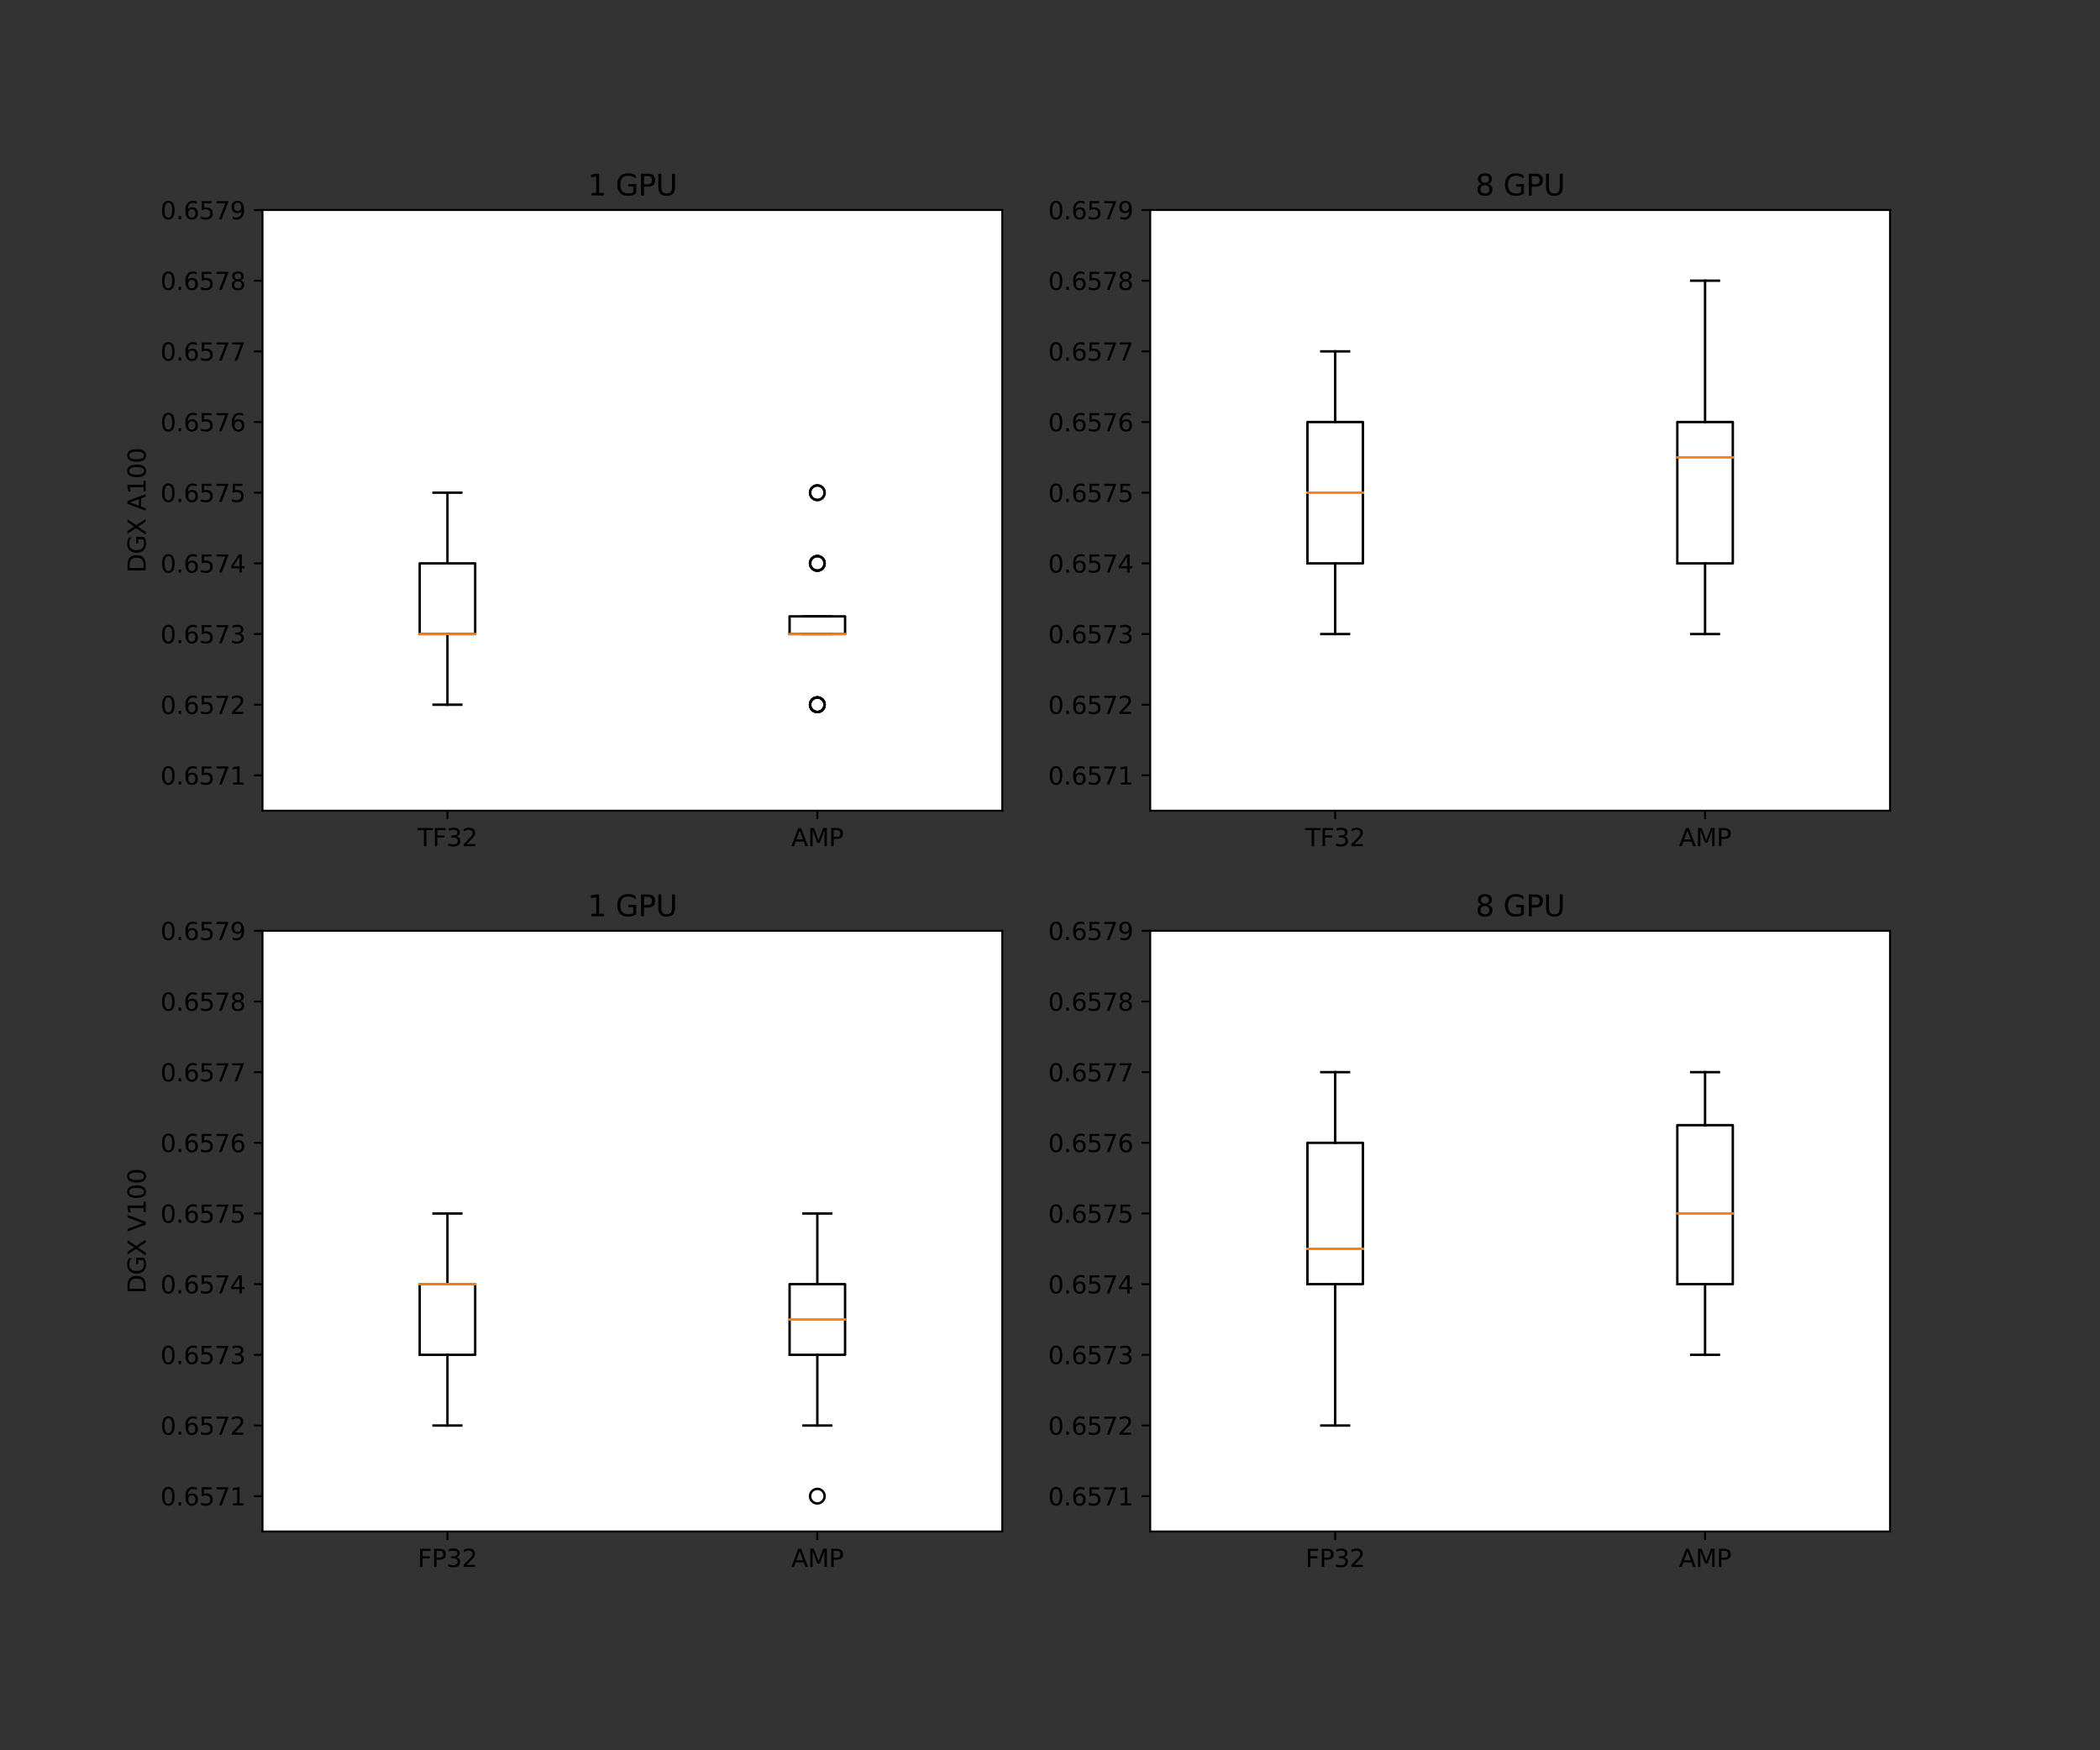 <?xml version="1.0" encoding="utf-8" standalone="no"?>
<!DOCTYPE svg PUBLIC "-//W3C//DTD SVG 1.1//EN"
  "http://www.w3.org/Graphics/SVG/1.1/DTD/svg11.dtd">
<svg xmlns:xlink="http://www.w3.org/1999/xlink" width="864pt" height="720pt" viewBox="0 0 864 720" xmlns="http://www.w3.org/2000/svg" version="1.1">
 <rect x="0" y="0" width="864" height="720" fill="#333333" stroke="none"/>
 <defs>
  <style type="text/css">*{stroke-linejoin: round; stroke-linecap: butt}</style>
 </defs>
 <g id="figure_1">
  <g id="patch_1">
   <path d="M 0 720 
L 864 720 
L 864 0 
L 0 0 
L 0 720 
z
" style="fill: none"/>
  </g>
  <g id="axes_1">
   <g id="patch_2">
    <path d="M 108 333.491 
L 412.364 333.491 
L 412.364 86.4 
L 108 86.4 
z
" style="fill: #ffffff"/>
   </g>
   <g id="matplotlib.axis_1">
    <g id="xtick_1">
     <g id="line2d_1">
      <defs>
       <path id="ma7c8ba59b4" d="M 0 0 
L 0 3.5 
" style="stroke: #000000; stroke-width: 0.8"/>
      </defs>
      <g>
       <use xlink:href="#ma7c8ba59b4" x="184.091" y="333.491" style="stroke: #000000; stroke-width: 0.8"/>
      </g>
     </g>
     <g id="text_1">
      <!-- TF32 -->
      <g transform="translate(171.799 348.089)scale(0.1 -0.1)">
       <defs>
        <path id="DejaVuSans-54" d="M -19 4666 
L 3928 4666 
L 3928 4134 
L 2272 4134 
L 2272 0 
L 1638 0 
L 1638 4134 
L -19 4134 
L -19 4666 
z
" transform="scale(0.016)"/>
        <path id="DejaVuSans-46" d="M 628 4666 
L 3309 4666 
L 3309 4134 
L 1259 4134 
L 1259 2759 
L 3109 2759 
L 3109 2228 
L 1259 2228 
L 1259 0 
L 628 0 
L 628 4666 
z
" transform="scale(0.016)"/>
        <path id="DejaVuSans-33" d="M 2597 2516 
Q 3050 2419 3304 2112 
Q 3559 1806 3559 1356 
Q 3559 666 3084 287 
Q 2609 -91 1734 -91 
Q 1441 -91 1130 -33 
Q 819 25 488 141 
L 488 750 
Q 750 597 1062 519 
Q 1375 441 1716 441 
Q 2309 441 2620 675 
Q 2931 909 2931 1356 
Q 2931 1769 2642 2001 
Q 2353 2234 1838 2234 
L 1294 2234 
L 1294 2753 
L 1863 2753 
Q 2328 2753 2575 2939 
Q 2822 3125 2822 3475 
Q 2822 3834 2567 4026 
Q 2313 4219 1838 4219 
Q 1578 4219 1281 4162 
Q 984 4106 628 3988 
L 628 4550 
Q 988 4650 1302 4700 
Q 1616 4750 1894 4750 
Q 2613 4750 3031 4423 
Q 3450 4097 3450 3541 
Q 3450 3153 3228 2886 
Q 3006 2619 2597 2516 
z
" transform="scale(0.016)"/>
        <path id="DejaVuSans-32" d="M 1228 531 
L 3431 531 
L 3431 0 
L 469 0 
L 469 531 
Q 828 903 1448 1529 
Q 2069 2156 2228 2338 
Q 2531 2678 2651 2914 
Q 2772 3150 2772 3378 
Q 2772 3750 2511 3984 
Q 2250 4219 1831 4219 
Q 1534 4219 1204 4116 
Q 875 4013 500 3803 
L 500 4441 
Q 881 4594 1212 4672 
Q 1544 4750 1819 4750 
Q 2544 4750 2975 4387 
Q 3406 4025 3406 3419 
Q 3406 3131 3298 2873 
Q 3191 2616 2906 2266 
Q 2828 2175 2409 1742 
Q 1991 1309 1228 531 
z
" transform="scale(0.016)"/>
       </defs>
       <use xlink:href="#DejaVuSans-54"/>
       <use xlink:href="#DejaVuSans-46" x="61.084"/>
       <use xlink:href="#DejaVuSans-33" x="118.604"/>
       <use xlink:href="#DejaVuSans-32" x="182.227"/>
      </g>
     </g>
    </g>
    <g id="xtick_2">
     <g id="line2d_2">
      <g>
       <use xlink:href="#ma7c8ba59b4" x="336.273" y="333.491" style="stroke: #000000; stroke-width: 0.8"/>
      </g>
     </g>
     <g id="text_2">
      <!-- AMP -->
      <g transform="translate(325.524 348.089)scale(0.1 -0.1)">
       <defs>
        <path id="DejaVuSans-41" d="M 2188 4044 
L 1331 1722 
L 3047 1722 
L 2188 4044 
z
M 1831 4666 
L 2547 4666 
L 4325 0 
L 3669 0 
L 3244 1197 
L 1141 1197 
L 716 0 
L 50 0 
L 1831 4666 
z
" transform="scale(0.016)"/>
        <path id="DejaVuSans-4d" d="M 628 4666 
L 1569 4666 
L 2759 1491 
L 3956 4666 
L 4897 4666 
L 4897 0 
L 4281 0 
L 4281 4097 
L 3078 897 
L 2444 897 
L 1241 4097 
L 1241 0 
L 628 0 
L 628 4666 
z
" transform="scale(0.016)"/>
        <path id="DejaVuSans-50" d="M 1259 4147 
L 1259 2394 
L 2053 2394 
Q 2494 2394 2734 2622 
Q 2975 2850 2975 3272 
Q 2975 3691 2734 3919 
Q 2494 4147 2053 4147 
L 1259 4147 
z
M 628 4666 
L 2053 4666 
Q 2838 4666 3239 4311 
Q 3641 3956 3641 3272 
Q 3641 2581 3239 2228 
Q 2838 1875 2053 1875 
L 1259 1875 
L 1259 0 
L 628 0 
L 628 4666 
z
" transform="scale(0.016)"/>
       </defs>
       <use xlink:href="#DejaVuSans-41"/>
       <use xlink:href="#DejaVuSans-4d" x="68.408"/>
       <use xlink:href="#DejaVuSans-50" x="154.688"/>
      </g>
     </g>
    </g>
   </g>
   <g id="matplotlib.axis_2">
    <g id="ytick_1">
     <g id="line2d_3">
      <defs>
       <path id="ma0bbcd95ae" d="M 0 0 
L -3.5 0 
" style="stroke: #000000; stroke-width: 0.8"/>
      </defs>
      <g>
       <use xlink:href="#ma0bbcd95ae" x="108" y="318.956" style="stroke: #000000; stroke-width: 0.8"/>
      </g>
     </g>
     <g id="text_3">
      <!-- 0.6571 -->
      <g transform="translate(66.009 322.755)scale(0.1 -0.1)">
       <defs>
        <path id="DejaVuSans-30" d="M 2034 4250 
Q 1547 4250 1301 3770 
Q 1056 3291 1056 2328 
Q 1056 1369 1301 889 
Q 1547 409 2034 409 
Q 2525 409 2770 889 
Q 3016 1369 3016 2328 
Q 3016 3291 2770 3770 
Q 2525 4250 2034 4250 
z
M 2034 4750 
Q 2819 4750 3233 4129 
Q 3647 3509 3647 2328 
Q 3647 1150 3233 529 
Q 2819 -91 2034 -91 
Q 1250 -91 836 529 
Q 422 1150 422 2328 
Q 422 3509 836 4129 
Q 1250 4750 2034 4750 
z
" transform="scale(0.016)"/>
        <path id="DejaVuSans-2e" d="M 684 794 
L 1344 794 
L 1344 0 
L 684 0 
L 684 794 
z
" transform="scale(0.016)"/>
        <path id="DejaVuSans-36" d="M 2113 2584 
Q 1688 2584 1439 2293 
Q 1191 2003 1191 1497 
Q 1191 994 1439 701 
Q 1688 409 2113 409 
Q 2538 409 2786 701 
Q 3034 994 3034 1497 
Q 3034 2003 2786 2293 
Q 2538 2584 2113 2584 
z
M 3366 4563 
L 3366 3988 
Q 3128 4100 2886 4159 
Q 2644 4219 2406 4219 
Q 1781 4219 1451 3797 
Q 1122 3375 1075 2522 
Q 1259 2794 1537 2939 
Q 1816 3084 2150 3084 
Q 2853 3084 3261 2657 
Q 3669 2231 3669 1497 
Q 3669 778 3244 343 
Q 2819 -91 2113 -91 
Q 1303 -91 875 529 
Q 447 1150 447 2328 
Q 447 3434 972 4092 
Q 1497 4750 2381 4750 
Q 2619 4750 2861 4703 
Q 3103 4656 3366 4563 
z
" transform="scale(0.016)"/>
        <path id="DejaVuSans-35" d="M 691 4666 
L 3169 4666 
L 3169 4134 
L 1269 4134 
L 1269 2991 
Q 1406 3038 1543 3061 
Q 1681 3084 1819 3084 
Q 2600 3084 3056 2656 
Q 3513 2228 3513 1497 
Q 3513 744 3044 326 
Q 2575 -91 1722 -91 
Q 1428 -91 1123 -41 
Q 819 9 494 109 
L 494 744 
Q 775 591 1075 516 
Q 1375 441 1709 441 
Q 2250 441 2565 725 
Q 2881 1009 2881 1497 
Q 2881 1984 2565 2268 
Q 2250 2553 1709 2553 
Q 1456 2553 1204 2497 
Q 953 2441 691 2322 
L 691 4666 
z
" transform="scale(0.016)"/>
        <path id="DejaVuSans-37" d="M 525 4666 
L 3525 4666 
L 3525 4397 
L 1831 0 
L 1172 0 
L 2766 4134 
L 525 4134 
L 525 4666 
z
" transform="scale(0.016)"/>
        <path id="DejaVuSans-31" d="M 794 531 
L 1825 531 
L 1825 4091 
L 703 3866 
L 703 4441 
L 1819 4666 
L 2450 4666 
L 2450 531 
L 3481 531 
L 3481 0 
L 794 0 
L 794 531 
z
" transform="scale(0.016)"/>
       </defs>
       <use xlink:href="#DejaVuSans-30"/>
       <use xlink:href="#DejaVuSans-2e" x="63.623"/>
       <use xlink:href="#DejaVuSans-36" x="95.41"/>
       <use xlink:href="#DejaVuSans-35" x="159.033"/>
       <use xlink:href="#DejaVuSans-37" x="222.656"/>
       <use xlink:href="#DejaVuSans-31" x="286.279"/>
      </g>
     </g>
    </g>
    <g id="ytick_2">
     <g id="line2d_4">
      <g>
       <use xlink:href="#ma0bbcd95ae" x="108" y="289.887" style="stroke: #000000; stroke-width: 0.8"/>
      </g>
     </g>
     <g id="text_4">
      <!-- 0.6572 -->
      <g transform="translate(66.009 293.686)scale(0.1 -0.1)">
       <use xlink:href="#DejaVuSans-30"/>
       <use xlink:href="#DejaVuSans-2e" x="63.623"/>
       <use xlink:href="#DejaVuSans-36" x="95.41"/>
       <use xlink:href="#DejaVuSans-35" x="159.033"/>
       <use xlink:href="#DejaVuSans-37" x="222.656"/>
       <use xlink:href="#DejaVuSans-32" x="286.279"/>
      </g>
     </g>
    </g>
    <g id="ytick_3">
     <g id="line2d_5">
      <g>
       <use xlink:href="#ma0bbcd95ae" x="108" y="260.817" style="stroke: #000000; stroke-width: 0.8"/>
      </g>
     </g>
     <g id="text_5">
      <!-- 0.6573 -->
      <g transform="translate(66.009 264.616)scale(0.1 -0.1)">
       <use xlink:href="#DejaVuSans-30"/>
       <use xlink:href="#DejaVuSans-2e" x="63.623"/>
       <use xlink:href="#DejaVuSans-36" x="95.41"/>
       <use xlink:href="#DejaVuSans-35" x="159.033"/>
       <use xlink:href="#DejaVuSans-37" x="222.656"/>
       <use xlink:href="#DejaVuSans-33" x="286.279"/>
      </g>
     </g>
    </g>
    <g id="ytick_4">
     <g id="line2d_6">
      <g>
       <use xlink:href="#ma0bbcd95ae" x="108" y="231.748" style="stroke: #000000; stroke-width: 0.8"/>
      </g>
     </g>
     <g id="text_6">
      <!-- 0.6574 -->
      <g transform="translate(66.009 235.547)scale(0.1 -0.1)">
       <defs>
        <path id="DejaVuSans-34" d="M 2419 4116 
L 825 1625 
L 2419 1625 
L 2419 4116 
z
M 2253 4666 
L 3047 4666 
L 3047 1625 
L 3713 1625 
L 3713 1100 
L 3047 1100 
L 3047 0 
L 2419 0 
L 2419 1100 
L 313 1100 
L 313 1709 
L 2253 4666 
z
" transform="scale(0.016)"/>
       </defs>
       <use xlink:href="#DejaVuSans-30"/>
       <use xlink:href="#DejaVuSans-2e" x="63.623"/>
       <use xlink:href="#DejaVuSans-36" x="95.41"/>
       <use xlink:href="#DejaVuSans-35" x="159.033"/>
       <use xlink:href="#DejaVuSans-37" x="222.656"/>
       <use xlink:href="#DejaVuSans-34" x="286.279"/>
      </g>
     </g>
    </g>
    <g id="ytick_5">
     <g id="line2d_7">
      <g>
       <use xlink:href="#ma0bbcd95ae" x="108" y="202.678" style="stroke: #000000; stroke-width: 0.8"/>
      </g>
     </g>
     <g id="text_7">
      <!-- 0.6575 -->
      <g transform="translate(66.009 206.477)scale(0.1 -0.1)">
       <use xlink:href="#DejaVuSans-30"/>
       <use xlink:href="#DejaVuSans-2e" x="63.623"/>
       <use xlink:href="#DejaVuSans-36" x="95.41"/>
       <use xlink:href="#DejaVuSans-35" x="159.033"/>
       <use xlink:href="#DejaVuSans-37" x="222.656"/>
       <use xlink:href="#DejaVuSans-35" x="286.279"/>
      </g>
     </g>
    </g>
    <g id="ytick_6">
     <g id="line2d_8">
      <g>
       <use xlink:href="#ma0bbcd95ae" x="108" y="173.609" style="stroke: #000000; stroke-width: 0.8"/>
      </g>
     </g>
     <g id="text_8">
      <!-- 0.6576 -->
      <g transform="translate(66.009 177.408)scale(0.1 -0.1)">
       <use xlink:href="#DejaVuSans-30"/>
       <use xlink:href="#DejaVuSans-2e" x="63.623"/>
       <use xlink:href="#DejaVuSans-36" x="95.41"/>
       <use xlink:href="#DejaVuSans-35" x="159.033"/>
       <use xlink:href="#DejaVuSans-37" x="222.656"/>
       <use xlink:href="#DejaVuSans-36" x="286.279"/>
      </g>
     </g>
    </g>
    <g id="ytick_7">
     <g id="line2d_9">
      <g>
       <use xlink:href="#ma0bbcd95ae" x="108" y="144.539" style="stroke: #000000; stroke-width: 0.8"/>
      </g>
     </g>
     <g id="text_9">
      <!-- 0.6577 -->
      <g transform="translate(66.009 148.338)scale(0.1 -0.1)">
       <use xlink:href="#DejaVuSans-30"/>
       <use xlink:href="#DejaVuSans-2e" x="63.623"/>
       <use xlink:href="#DejaVuSans-36" x="95.41"/>
       <use xlink:href="#DejaVuSans-35" x="159.033"/>
       <use xlink:href="#DejaVuSans-37" x="222.656"/>
       <use xlink:href="#DejaVuSans-37" x="286.279"/>
      </g>
     </g>
    </g>
    <g id="ytick_8">
     <g id="line2d_10">
      <g>
       <use xlink:href="#ma0bbcd95ae" x="108" y="115.47" style="stroke: #000000; stroke-width: 0.8"/>
      </g>
     </g>
     <g id="text_10">
      <!-- 0.6578 -->
      <g transform="translate(66.009 119.269)scale(0.1 -0.1)">
       <defs>
        <path id="DejaVuSans-38" d="M 2034 2216 
Q 1584 2216 1326 1975 
Q 1069 1734 1069 1313 
Q 1069 891 1326 650 
Q 1584 409 2034 409 
Q 2484 409 2743 651 
Q 3003 894 3003 1313 
Q 3003 1734 2745 1975 
Q 2488 2216 2034 2216 
z
M 1403 2484 
Q 997 2584 770 2862 
Q 544 3141 544 3541 
Q 544 4100 942 4425 
Q 1341 4750 2034 4750 
Q 2731 4750 3128 4425 
Q 3525 4100 3525 3541 
Q 3525 3141 3298 2862 
Q 3072 2584 2669 2484 
Q 3125 2378 3379 2068 
Q 3634 1759 3634 1313 
Q 3634 634 3220 271 
Q 2806 -91 2034 -91 
Q 1263 -91 848 271 
Q 434 634 434 1313 
Q 434 1759 690 2068 
Q 947 2378 1403 2484 
z
M 1172 3481 
Q 1172 3119 1398 2916 
Q 1625 2713 2034 2713 
Q 2441 2713 2670 2916 
Q 2900 3119 2900 3481 
Q 2900 3844 2670 4047 
Q 2441 4250 2034 4250 
Q 1625 4250 1398 4047 
Q 1172 3844 1172 3481 
z
" transform="scale(0.016)"/>
       </defs>
       <use xlink:href="#DejaVuSans-30"/>
       <use xlink:href="#DejaVuSans-2e" x="63.623"/>
       <use xlink:href="#DejaVuSans-36" x="95.41"/>
       <use xlink:href="#DejaVuSans-35" x="159.033"/>
       <use xlink:href="#DejaVuSans-37" x="222.656"/>
       <use xlink:href="#DejaVuSans-38" x="286.279"/>
      </g>
     </g>
    </g>
    <g id="ytick_9">
     <g id="line2d_11">
      <g>
       <use xlink:href="#ma0bbcd95ae" x="108" y="86.4" style="stroke: #000000; stroke-width: 0.8"/>
      </g>
     </g>
     <g id="text_11">
      <!-- 0.6579 -->
      <g transform="translate(66.009 90.199)scale(0.1 -0.1)">
       <defs>
        <path id="DejaVuSans-39" d="M 703 97 
L 703 672 
Q 941 559 1184 500 
Q 1428 441 1663 441 
Q 2288 441 2617 861 
Q 2947 1281 2994 2138 
Q 2813 1869 2534 1725 
Q 2256 1581 1919 1581 
Q 1219 1581 811 2004 
Q 403 2428 403 3163 
Q 403 3881 828 4315 
Q 1253 4750 1959 4750 
Q 2769 4750 3195 4129 
Q 3622 3509 3622 2328 
Q 3622 1225 3098 567 
Q 2575 -91 1691 -91 
Q 1453 -91 1209 -44 
Q 966 3 703 97 
z
M 1959 2075 
Q 2384 2075 2632 2365 
Q 2881 2656 2881 3163 
Q 2881 3666 2632 3958 
Q 2384 4250 1959 4250 
Q 1534 4250 1286 3958 
Q 1038 3666 1038 3163 
Q 1038 2656 1286 2365 
Q 1534 2075 1959 2075 
z
" transform="scale(0.016)"/>
       </defs>
       <use xlink:href="#DejaVuSans-30"/>
       <use xlink:href="#DejaVuSans-2e" x="63.623"/>
       <use xlink:href="#DejaVuSans-36" x="95.41"/>
       <use xlink:href="#DejaVuSans-35" x="159.033"/>
       <use xlink:href="#DejaVuSans-37" x="222.656"/>
       <use xlink:href="#DejaVuSans-39" x="286.279"/>
      </g>
     </g>
    </g>
    <g id="text_12">
     <!-- DGX A100 -->
     <g transform="translate(59.93 235.648)rotate(-90)scale(0.1 -0.1)">
      <defs>
       <path id="DejaVuSans-44" d="M 1259 4147 
L 1259 519 
L 2022 519 
Q 2988 519 3436 956 
Q 3884 1394 3884 2338 
Q 3884 3275 3436 3711 
Q 2988 4147 2022 4147 
L 1259 4147 
z
M 628 4666 
L 1925 4666 
Q 3281 4666 3915 4102 
Q 4550 3538 4550 2338 
Q 4550 1131 3912 565 
Q 3275 0 1925 0 
L 628 0 
L 628 4666 
z
" transform="scale(0.016)"/>
       <path id="DejaVuSans-47" d="M 3809 666 
L 3809 1919 
L 2778 1919 
L 2778 2438 
L 4434 2438 
L 4434 434 
Q 4069 175 3628 42 
Q 3188 -91 2688 -91 
Q 1594 -91 976 548 
Q 359 1188 359 2328 
Q 359 3472 976 4111 
Q 1594 4750 2688 4750 
Q 3144 4750 3555 4637 
Q 3966 4525 4313 4306 
L 4313 3634 
Q 3963 3931 3569 4081 
Q 3175 4231 2741 4231 
Q 1884 4231 1454 3753 
Q 1025 3275 1025 2328 
Q 1025 1384 1454 906 
Q 1884 428 2741 428 
Q 3075 428 3337 486 
Q 3600 544 3809 666 
z
" transform="scale(0.016)"/>
       <path id="DejaVuSans-58" d="M 403 4666 
L 1081 4666 
L 2241 2931 
L 3406 4666 
L 4084 4666 
L 2584 2425 
L 4184 0 
L 3506 0 
L 2194 1984 
L 872 0 
L 191 0 
L 1856 2491 
L 403 4666 
z
" transform="scale(0.016)"/>
       <path id="DejaVuSans-20" transform="scale(0.016)"/>
      </defs>
      <use xlink:href="#DejaVuSans-44"/>
      <use xlink:href="#DejaVuSans-47" x="77.002"/>
      <use xlink:href="#DejaVuSans-58" x="154.492"/>
      <use xlink:href="#DejaVuSans-20" x="222.998"/>
      <use xlink:href="#DejaVuSans-41" x="254.785"/>
      <use xlink:href="#DejaVuSans-31" x="323.193"/>
      <use xlink:href="#DejaVuSans-30" x="386.816"/>
      <use xlink:href="#DejaVuSans-30" x="450.439"/>
     </g>
    </g>
   </g>
   <g id="line2d_12">
    <path d="M 172.677 260.817 
L 195.505 260.817 
L 195.505 231.748 
L 172.677 231.748 
L 172.677 260.817 
" clip-path="url(#p831c3da0d1)" style="fill: none; stroke: #000000; stroke-linecap: square"/>
   </g>
   <g id="line2d_13">
    <path d="M 184.091 260.817 
L 184.091 289.887 
" clip-path="url(#p831c3da0d1)" style="fill: none; stroke: #000000; stroke-linecap: square"/>
   </g>
   <g id="line2d_14">
    <path d="M 184.091 231.748 
L 184.091 202.678 
" clip-path="url(#p831c3da0d1)" style="fill: none; stroke: #000000; stroke-linecap: square"/>
   </g>
   <g id="line2d_15">
    <path d="M 178.384 289.887 
L 189.798 289.887 
" clip-path="url(#p831c3da0d1)" style="fill: none; stroke: #000000; stroke-linecap: square"/>
   </g>
   <g id="line2d_16">
    <path d="M 178.384 202.678 
L 189.798 202.678 
" clip-path="url(#p831c3da0d1)" style="fill: none; stroke: #000000; stroke-linecap: square"/>
   </g>
   <g id="line2d_17"/>
   <g id="line2d_18">
    <path d="M 324.859 260.817 
L 347.686 260.817 
L 347.686 253.55 
L 324.859 253.55 
L 324.859 260.817 
" clip-path="url(#p831c3da0d1)" style="fill: none; stroke: #000000; stroke-linecap: square"/>
   </g>
   <g id="line2d_19">
    <path d="M 336.273 260.817 
L 336.273 260.817 
" clip-path="url(#p831c3da0d1)" style="fill: none; stroke: #000000; stroke-linecap: square"/>
   </g>
   <g id="line2d_20">
    <path d="M 336.273 253.55 
L 336.273 253.55 
" clip-path="url(#p831c3da0d1)" style="fill: none; stroke: #000000; stroke-linecap: square"/>
   </g>
   <g id="line2d_21">
    <path d="M 330.566 260.817 
L 341.98 260.817 
" clip-path="url(#p831c3da0d1)" style="fill: none; stroke: #000000; stroke-linecap: square"/>
   </g>
   <g id="line2d_22">
    <path d="M 330.566 253.55 
L 341.98 253.55 
" clip-path="url(#p831c3da0d1)" style="fill: none; stroke: #000000; stroke-linecap: square"/>
   </g>
   <g id="line2d_23">
    <defs>
     <path id="m80be062f32" d="M 0 3 
C 0.796 3 1.559 2.684 2.121 2.121 
C 2.684 1.559 3 0.796 3 0 
C 3 -0.796 2.684 -1.559 2.121 -2.121 
C 1.559 -2.684 0.796 -3 0 -3 
C -0.796 -3 -1.559 -2.684 -2.121 -2.121 
C -2.684 -1.559 -3 -0.796 -3 0 
C -3 0.796 -2.684 1.559 -2.121 2.121 
C -1.559 2.684 -0.796 3 0 3 
z
" style="stroke: #000000"/>
    </defs>
    <g clip-path="url(#p831c3da0d1)">
     <use xlink:href="#m80be062f32" x="336.273" y="289.887" style="fill-opacity: 0; stroke: #000000"/>
     <use xlink:href="#m80be062f32" x="336.273" y="289.887" style="fill-opacity: 0; stroke: #000000"/>
     <use xlink:href="#m80be062f32" x="336.273" y="289.887" style="fill-opacity: 0; stroke: #000000"/>
     <use xlink:href="#m80be062f32" x="336.273" y="289.887" style="fill-opacity: 0; stroke: #000000"/>
     <use xlink:href="#m80be062f32" x="336.273" y="231.748" style="fill-opacity: 0; stroke: #000000"/>
     <use xlink:href="#m80be062f32" x="336.273" y="231.748" style="fill-opacity: 0; stroke: #000000"/>
     <use xlink:href="#m80be062f32" x="336.273" y="202.678" style="fill-opacity: 0; stroke: #000000"/>
     <use xlink:href="#m80be062f32" x="336.273" y="231.748" style="fill-opacity: 0; stroke: #000000"/>
     <use xlink:href="#m80be062f32" x="336.273" y="202.678" style="fill-opacity: 0; stroke: #000000"/>
    </g>
   </g>
   <g id="line2d_24">
    <path d="M 172.677 260.817 
L 195.505 260.817 
" clip-path="url(#p831c3da0d1)" style="fill: none; stroke: #ff7f0e; stroke-linecap: square"/>
   </g>
   <g id="line2d_25">
    <path d="M 324.859 260.817 
L 347.686 260.817 
" clip-path="url(#p831c3da0d1)" style="fill: none; stroke: #ff7f0e; stroke-linecap: square"/>
   </g>
   <g id="patch_3">
    <path d="M 108 333.491 
L 108 86.4 
" style="fill: none; stroke: #000000; stroke-width: 0.8; stroke-linejoin: miter; stroke-linecap: square"/>
   </g>
   <g id="patch_4">
    <path d="M 412.364 333.491 
L 412.364 86.4 
" style="fill: none; stroke: #000000; stroke-width: 0.8; stroke-linejoin: miter; stroke-linecap: square"/>
   </g>
   <g id="patch_5">
    <path d="M 108 333.491 
L 412.364 333.491 
" style="fill: none; stroke: #000000; stroke-width: 0.8; stroke-linejoin: miter; stroke-linecap: square"/>
   </g>
   <g id="patch_6">
    <path d="M 108 86.4 
L 412.364 86.4 
" style="fill: none; stroke: #000000; stroke-width: 0.8; stroke-linejoin: miter; stroke-linecap: square"/>
   </g>
   <g id="text_13">
    <!-- 1 GPU -->
    <g transform="translate(241.799 80.4)scale(0.12 -0.12)">
     <defs>
      <path id="DejaVuSans-55" d="M 556 4666 
L 1191 4666 
L 1191 1831 
Q 1191 1081 1462 751 
Q 1734 422 2344 422 
Q 2950 422 3222 751 
Q 3494 1081 3494 1831 
L 3494 4666 
L 4128 4666 
L 4128 1753 
Q 4128 841 3676 375 
Q 3225 -91 2344 -91 
Q 1459 -91 1007 375 
Q 556 841 556 1753 
L 556 4666 
z
" transform="scale(0.016)"/>
     </defs>
     <use xlink:href="#DejaVuSans-31"/>
     <use xlink:href="#DejaVuSans-20" x="63.623"/>
     <use xlink:href="#DejaVuSans-47" x="95.41"/>
     <use xlink:href="#DejaVuSans-50" x="172.9"/>
     <use xlink:href="#DejaVuSans-55" x="233.203"/>
    </g>
   </g>
  </g>
  <g id="axes_2">
   <g id="patch_7">
    <path d="M 473.236 333.491 
L 777.6 333.491 
L 777.6 86.4 
L 473.236 86.4 
z
" style="fill: #ffffff"/>
   </g>
   <g id="matplotlib.axis_3">
    <g id="xtick_3">
     <g id="line2d_26">
      <g>
       <use xlink:href="#ma7c8ba59b4" x="549.327" y="333.491" style="stroke: #000000; stroke-width: 0.8"/>
      </g>
     </g>
     <g id="text_14">
      <!-- TF32 -->
      <g transform="translate(537.035 348.089)scale(0.1 -0.1)">
       <use xlink:href="#DejaVuSans-54"/>
       <use xlink:href="#DejaVuSans-46" x="61.084"/>
       <use xlink:href="#DejaVuSans-33" x="118.604"/>
       <use xlink:href="#DejaVuSans-32" x="182.227"/>
      </g>
     </g>
    </g>
    <g id="xtick_4">
     <g id="line2d_27">
      <g>
       <use xlink:href="#ma7c8ba59b4" x="701.509" y="333.491" style="stroke: #000000; stroke-width: 0.8"/>
      </g>
     </g>
     <g id="text_15">
      <!-- AMP -->
      <g transform="translate(690.76 348.089)scale(0.1 -0.1)">
       <use xlink:href="#DejaVuSans-41"/>
       <use xlink:href="#DejaVuSans-4d" x="68.408"/>
       <use xlink:href="#DejaVuSans-50" x="154.688"/>
      </g>
     </g>
    </g>
   </g>
   <g id="matplotlib.axis_4">
    <g id="ytick_10">
     <g id="line2d_28">
      <g>
       <use xlink:href="#ma0bbcd95ae" x="473.236" y="318.956" style="stroke: #000000; stroke-width: 0.8"/>
      </g>
     </g>
     <g id="text_16">
      <!-- 0.6571 -->
      <g transform="translate(431.246 322.755)scale(0.1 -0.1)">
       <use xlink:href="#DejaVuSans-30"/>
       <use xlink:href="#DejaVuSans-2e" x="63.623"/>
       <use xlink:href="#DejaVuSans-36" x="95.41"/>
       <use xlink:href="#DejaVuSans-35" x="159.033"/>
       <use xlink:href="#DejaVuSans-37" x="222.656"/>
       <use xlink:href="#DejaVuSans-31" x="286.279"/>
      </g>
     </g>
    </g>
    <g id="ytick_11">
     <g id="line2d_29">
      <g>
       <use xlink:href="#ma0bbcd95ae" x="473.236" y="289.887" style="stroke: #000000; stroke-width: 0.8"/>
      </g>
     </g>
     <g id="text_17">
      <!-- 0.6572 -->
      <g transform="translate(431.246 293.686)scale(0.1 -0.1)">
       <use xlink:href="#DejaVuSans-30"/>
       <use xlink:href="#DejaVuSans-2e" x="63.623"/>
       <use xlink:href="#DejaVuSans-36" x="95.41"/>
       <use xlink:href="#DejaVuSans-35" x="159.033"/>
       <use xlink:href="#DejaVuSans-37" x="222.656"/>
       <use xlink:href="#DejaVuSans-32" x="286.279"/>
      </g>
     </g>
    </g>
    <g id="ytick_12">
     <g id="line2d_30">
      <g>
       <use xlink:href="#ma0bbcd95ae" x="473.236" y="260.817" style="stroke: #000000; stroke-width: 0.8"/>
      </g>
     </g>
     <g id="text_18">
      <!-- 0.6573 -->
      <g transform="translate(431.246 264.616)scale(0.1 -0.1)">
       <use xlink:href="#DejaVuSans-30"/>
       <use xlink:href="#DejaVuSans-2e" x="63.623"/>
       <use xlink:href="#DejaVuSans-36" x="95.41"/>
       <use xlink:href="#DejaVuSans-35" x="159.033"/>
       <use xlink:href="#DejaVuSans-37" x="222.656"/>
       <use xlink:href="#DejaVuSans-33" x="286.279"/>
      </g>
     </g>
    </g>
    <g id="ytick_13">
     <g id="line2d_31">
      <g>
       <use xlink:href="#ma0bbcd95ae" x="473.236" y="231.748" style="stroke: #000000; stroke-width: 0.8"/>
      </g>
     </g>
     <g id="text_19">
      <!-- 0.6574 -->
      <g transform="translate(431.246 235.547)scale(0.1 -0.1)">
       <use xlink:href="#DejaVuSans-30"/>
       <use xlink:href="#DejaVuSans-2e" x="63.623"/>
       <use xlink:href="#DejaVuSans-36" x="95.41"/>
       <use xlink:href="#DejaVuSans-35" x="159.033"/>
       <use xlink:href="#DejaVuSans-37" x="222.656"/>
       <use xlink:href="#DejaVuSans-34" x="286.279"/>
      </g>
     </g>
    </g>
    <g id="ytick_14">
     <g id="line2d_32">
      <g>
       <use xlink:href="#ma0bbcd95ae" x="473.236" y="202.678" style="stroke: #000000; stroke-width: 0.8"/>
      </g>
     </g>
     <g id="text_20">
      <!-- 0.6575 -->
      <g transform="translate(431.246 206.477)scale(0.1 -0.1)">
       <use xlink:href="#DejaVuSans-30"/>
       <use xlink:href="#DejaVuSans-2e" x="63.623"/>
       <use xlink:href="#DejaVuSans-36" x="95.41"/>
       <use xlink:href="#DejaVuSans-35" x="159.033"/>
       <use xlink:href="#DejaVuSans-37" x="222.656"/>
       <use xlink:href="#DejaVuSans-35" x="286.279"/>
      </g>
     </g>
    </g>
    <g id="ytick_15">
     <g id="line2d_33">
      <g>
       <use xlink:href="#ma0bbcd95ae" x="473.236" y="173.609" style="stroke: #000000; stroke-width: 0.8"/>
      </g>
     </g>
     <g id="text_21">
      <!-- 0.6576 -->
      <g transform="translate(431.246 177.408)scale(0.1 -0.1)">
       <use xlink:href="#DejaVuSans-30"/>
       <use xlink:href="#DejaVuSans-2e" x="63.623"/>
       <use xlink:href="#DejaVuSans-36" x="95.41"/>
       <use xlink:href="#DejaVuSans-35" x="159.033"/>
       <use xlink:href="#DejaVuSans-37" x="222.656"/>
       <use xlink:href="#DejaVuSans-36" x="286.279"/>
      </g>
     </g>
    </g>
    <g id="ytick_16">
     <g id="line2d_34">
      <g>
       <use xlink:href="#ma0bbcd95ae" x="473.236" y="144.539" style="stroke: #000000; stroke-width: 0.8"/>
      </g>
     </g>
     <g id="text_22">
      <!-- 0.6577 -->
      <g transform="translate(431.246 148.338)scale(0.1 -0.1)">
       <use xlink:href="#DejaVuSans-30"/>
       <use xlink:href="#DejaVuSans-2e" x="63.623"/>
       <use xlink:href="#DejaVuSans-36" x="95.41"/>
       <use xlink:href="#DejaVuSans-35" x="159.033"/>
       <use xlink:href="#DejaVuSans-37" x="222.656"/>
       <use xlink:href="#DejaVuSans-37" x="286.279"/>
      </g>
     </g>
    </g>
    <g id="ytick_17">
     <g id="line2d_35">
      <g>
       <use xlink:href="#ma0bbcd95ae" x="473.236" y="115.47" style="stroke: #000000; stroke-width: 0.8"/>
      </g>
     </g>
     <g id="text_23">
      <!-- 0.6578 -->
      <g transform="translate(431.246 119.269)scale(0.1 -0.1)">
       <use xlink:href="#DejaVuSans-30"/>
       <use xlink:href="#DejaVuSans-2e" x="63.623"/>
       <use xlink:href="#DejaVuSans-36" x="95.41"/>
       <use xlink:href="#DejaVuSans-35" x="159.033"/>
       <use xlink:href="#DejaVuSans-37" x="222.656"/>
       <use xlink:href="#DejaVuSans-38" x="286.279"/>
      </g>
     </g>
    </g>
    <g id="ytick_18">
     <g id="line2d_36">
      <g>
       <use xlink:href="#ma0bbcd95ae" x="473.236" y="86.4" style="stroke: #000000; stroke-width: 0.8"/>
      </g>
     </g>
     <g id="text_24">
      <!-- 0.6579 -->
      <g transform="translate(431.246 90.199)scale(0.1 -0.1)">
       <use xlink:href="#DejaVuSans-30"/>
       <use xlink:href="#DejaVuSans-2e" x="63.623"/>
       <use xlink:href="#DejaVuSans-36" x="95.41"/>
       <use xlink:href="#DejaVuSans-35" x="159.033"/>
       <use xlink:href="#DejaVuSans-37" x="222.656"/>
       <use xlink:href="#DejaVuSans-39" x="286.279"/>
      </g>
     </g>
    </g>
   </g>
   <g id="line2d_37">
    <path d="M 537.914 231.748 
L 560.741 231.748 
L 560.741 173.609 
L 537.914 173.609 
L 537.914 231.748 
" clip-path="url(#p79c643a7f7)" style="fill: none; stroke: #000000; stroke-linecap: square"/>
   </g>
   <g id="line2d_38">
    <path d="M 549.327 231.748 
L 549.327 260.817 
" clip-path="url(#p79c643a7f7)" style="fill: none; stroke: #000000; stroke-linecap: square"/>
   </g>
   <g id="line2d_39">
    <path d="M 549.327 173.609 
L 549.327 144.539 
" clip-path="url(#p79c643a7f7)" style="fill: none; stroke: #000000; stroke-linecap: square"/>
   </g>
   <g id="line2d_40">
    <path d="M 543.62 260.817 
L 555.034 260.817 
" clip-path="url(#p79c643a7f7)" style="fill: none; stroke: #000000; stroke-linecap: square"/>
   </g>
   <g id="line2d_41">
    <path d="M 543.62 144.539 
L 555.034 144.539 
" clip-path="url(#p79c643a7f7)" style="fill: none; stroke: #000000; stroke-linecap: square"/>
   </g>
   <g id="line2d_42"/>
   <g id="line2d_43">
    <path d="M 690.095 231.748 
L 712.923 231.748 
L 712.923 173.609 
L 690.095 173.609 
L 690.095 231.748 
" clip-path="url(#p79c643a7f7)" style="fill: none; stroke: #000000; stroke-linecap: square"/>
   </g>
   <g id="line2d_44">
    <path d="M 701.509 231.748 
L 701.509 260.817 
" clip-path="url(#p79c643a7f7)" style="fill: none; stroke: #000000; stroke-linecap: square"/>
   </g>
   <g id="line2d_45">
    <path d="M 701.509 173.609 
L 701.509 115.47 
" clip-path="url(#p79c643a7f7)" style="fill: none; stroke: #000000; stroke-linecap: square"/>
   </g>
   <g id="line2d_46">
    <path d="M 695.802 260.817 
L 707.216 260.817 
" clip-path="url(#p79c643a7f7)" style="fill: none; stroke: #000000; stroke-linecap: square"/>
   </g>
   <g id="line2d_47">
    <path d="M 695.802 115.47 
L 707.216 115.47 
" clip-path="url(#p79c643a7f7)" style="fill: none; stroke: #000000; stroke-linecap: square"/>
   </g>
   <g id="line2d_48"/>
   <g id="line2d_49">
    <path d="M 537.914 202.678 
L 560.741 202.678 
" clip-path="url(#p79c643a7f7)" style="fill: none; stroke: #ff7f0e; stroke-linecap: square"/>
   </g>
   <g id="line2d_50">
    <path d="M 690.095 188.143 
L 712.923 188.143 
" clip-path="url(#p79c643a7f7)" style="fill: none; stroke: #ff7f0e; stroke-linecap: square"/>
   </g>
   <g id="patch_8">
    <path d="M 473.236 333.491 
L 473.236 86.4 
" style="fill: none; stroke: #000000; stroke-width: 0.8; stroke-linejoin: miter; stroke-linecap: square"/>
   </g>
   <g id="patch_9">
    <path d="M 777.6 333.491 
L 777.6 86.4 
" style="fill: none; stroke: #000000; stroke-width: 0.8; stroke-linejoin: miter; stroke-linecap: square"/>
   </g>
   <g id="patch_10">
    <path d="M 473.236 333.491 
L 777.6 333.491 
" style="fill: none; stroke: #000000; stroke-width: 0.8; stroke-linejoin: miter; stroke-linecap: square"/>
   </g>
   <g id="patch_11">
    <path d="M 473.236 86.4 
L 777.6 86.4 
" style="fill: none; stroke: #000000; stroke-width: 0.8; stroke-linejoin: miter; stroke-linecap: square"/>
   </g>
   <g id="text_25">
    <!-- 8 GPU -->
    <g transform="translate(607.036 80.4)scale(0.12 -0.12)">
     <use xlink:href="#DejaVuSans-38"/>
     <use xlink:href="#DejaVuSans-20" x="63.623"/>
     <use xlink:href="#DejaVuSans-47" x="95.41"/>
     <use xlink:href="#DejaVuSans-50" x="172.9"/>
     <use xlink:href="#DejaVuSans-55" x="233.203"/>
    </g>
   </g>
  </g>
  <g id="axes_3">
   <g id="patch_12">
    <path d="M 108 630 
L 412.364 630 
L 412.364 382.909 
L 108 382.909 
z
" style="fill: #ffffff"/>
   </g>
   <g id="matplotlib.axis_5">
    <g id="xtick_5">
     <g id="line2d_51">
      <g>
       <use xlink:href="#ma7c8ba59b4" x="184.091" y="630" style="stroke: #000000; stroke-width: 0.8"/>
      </g>
     </g>
     <g id="text_26">
      <!-- FP32 -->
      <g transform="translate(171.838 644.598)scale(0.1 -0.1)">
       <use xlink:href="#DejaVuSans-46"/>
       <use xlink:href="#DejaVuSans-50" x="57.52"/>
       <use xlink:href="#DejaVuSans-33" x="117.822"/>
       <use xlink:href="#DejaVuSans-32" x="181.445"/>
      </g>
     </g>
    </g>
    <g id="xtick_6">
     <g id="line2d_52">
      <g>
       <use xlink:href="#ma7c8ba59b4" x="336.273" y="630" style="stroke: #000000; stroke-width: 0.8"/>
      </g>
     </g>
     <g id="text_27">
      <!-- AMP -->
      <g transform="translate(325.524 644.598)scale(0.1 -0.1)">
       <use xlink:href="#DejaVuSans-41"/>
       <use xlink:href="#DejaVuSans-4d" x="68.408"/>
       <use xlink:href="#DejaVuSans-50" x="154.688"/>
      </g>
     </g>
    </g>
   </g>
   <g id="matplotlib.axis_6">
    <g id="ytick_19">
     <g id="line2d_53">
      <g>
       <use xlink:href="#ma0bbcd95ae" x="108" y="615.465" style="stroke: #000000; stroke-width: 0.8"/>
      </g>
     </g>
     <g id="text_28">
      <!-- 0.6571 -->
      <g transform="translate(66.009 619.264)scale(0.1 -0.1)">
       <use xlink:href="#DejaVuSans-30"/>
       <use xlink:href="#DejaVuSans-2e" x="63.623"/>
       <use xlink:href="#DejaVuSans-36" x="95.41"/>
       <use xlink:href="#DejaVuSans-35" x="159.033"/>
       <use xlink:href="#DejaVuSans-37" x="222.656"/>
       <use xlink:href="#DejaVuSans-31" x="286.279"/>
      </g>
     </g>
    </g>
    <g id="ytick_20">
     <g id="line2d_54">
      <g>
       <use xlink:href="#ma0bbcd95ae" x="108" y="586.396" style="stroke: #000000; stroke-width: 0.8"/>
      </g>
     </g>
     <g id="text_29">
      <!-- 0.6572 -->
      <g transform="translate(66.009 590.195)scale(0.1 -0.1)">
       <use xlink:href="#DejaVuSans-30"/>
       <use xlink:href="#DejaVuSans-2e" x="63.623"/>
       <use xlink:href="#DejaVuSans-36" x="95.41"/>
       <use xlink:href="#DejaVuSans-35" x="159.033"/>
       <use xlink:href="#DejaVuSans-37" x="222.656"/>
       <use xlink:href="#DejaVuSans-32" x="286.279"/>
      </g>
     </g>
    </g>
    <g id="ytick_21">
     <g id="line2d_55">
      <g>
       <use xlink:href="#ma0bbcd95ae" x="108" y="557.326" style="stroke: #000000; stroke-width: 0.8"/>
      </g>
     </g>
     <g id="text_30">
      <!-- 0.6573 -->
      <g transform="translate(66.009 561.125)scale(0.1 -0.1)">
       <use xlink:href="#DejaVuSans-30"/>
       <use xlink:href="#DejaVuSans-2e" x="63.623"/>
       <use xlink:href="#DejaVuSans-36" x="95.41"/>
       <use xlink:href="#DejaVuSans-35" x="159.033"/>
       <use xlink:href="#DejaVuSans-37" x="222.656"/>
       <use xlink:href="#DejaVuSans-33" x="286.279"/>
      </g>
     </g>
    </g>
    <g id="ytick_22">
     <g id="line2d_56">
      <g>
       <use xlink:href="#ma0bbcd95ae" x="108" y="528.257" style="stroke: #000000; stroke-width: 0.8"/>
      </g>
     </g>
     <g id="text_31">
      <!-- 0.6574 -->
      <g transform="translate(66.009 532.056)scale(0.1 -0.1)">
       <use xlink:href="#DejaVuSans-30"/>
       <use xlink:href="#DejaVuSans-2e" x="63.623"/>
       <use xlink:href="#DejaVuSans-36" x="95.41"/>
       <use xlink:href="#DejaVuSans-35" x="159.033"/>
       <use xlink:href="#DejaVuSans-37" x="222.656"/>
       <use xlink:href="#DejaVuSans-34" x="286.279"/>
      </g>
     </g>
    </g>
    <g id="ytick_23">
     <g id="line2d_57">
      <g>
       <use xlink:href="#ma0bbcd95ae" x="108" y="499.187" style="stroke: #000000; stroke-width: 0.8"/>
      </g>
     </g>
     <g id="text_32">
      <!-- 0.6575 -->
      <g transform="translate(66.009 502.986)scale(0.1 -0.1)">
       <use xlink:href="#DejaVuSans-30"/>
       <use xlink:href="#DejaVuSans-2e" x="63.623"/>
       <use xlink:href="#DejaVuSans-36" x="95.41"/>
       <use xlink:href="#DejaVuSans-35" x="159.033"/>
       <use xlink:href="#DejaVuSans-37" x="222.656"/>
       <use xlink:href="#DejaVuSans-35" x="286.279"/>
      </g>
     </g>
    </g>
    <g id="ytick_24">
     <g id="line2d_58">
      <g>
       <use xlink:href="#ma0bbcd95ae" x="108" y="470.118" style="stroke: #000000; stroke-width: 0.8"/>
      </g>
     </g>
     <g id="text_33">
      <!-- 0.6576 -->
      <g transform="translate(66.009 473.917)scale(0.1 -0.1)">
       <use xlink:href="#DejaVuSans-30"/>
       <use xlink:href="#DejaVuSans-2e" x="63.623"/>
       <use xlink:href="#DejaVuSans-36" x="95.41"/>
       <use xlink:href="#DejaVuSans-35" x="159.033"/>
       <use xlink:href="#DejaVuSans-37" x="222.656"/>
       <use xlink:href="#DejaVuSans-36" x="286.279"/>
      </g>
     </g>
    </g>
    <g id="ytick_25">
     <g id="line2d_59">
      <g>
       <use xlink:href="#ma0bbcd95ae" x="108" y="441.048" style="stroke: #000000; stroke-width: 0.8"/>
      </g>
     </g>
     <g id="text_34">
      <!-- 0.6577 -->
      <g transform="translate(66.009 444.847)scale(0.1 -0.1)">
       <use xlink:href="#DejaVuSans-30"/>
       <use xlink:href="#DejaVuSans-2e" x="63.623"/>
       <use xlink:href="#DejaVuSans-36" x="95.41"/>
       <use xlink:href="#DejaVuSans-35" x="159.033"/>
       <use xlink:href="#DejaVuSans-37" x="222.656"/>
       <use xlink:href="#DejaVuSans-37" x="286.279"/>
      </g>
     </g>
    </g>
    <g id="ytick_26">
     <g id="line2d_60">
      <g>
       <use xlink:href="#ma0bbcd95ae" x="108" y="411.979" style="stroke: #000000; stroke-width: 0.8"/>
      </g>
     </g>
     <g id="text_35">
      <!-- 0.6578 -->
      <g transform="translate(66.009 415.778)scale(0.1 -0.1)">
       <use xlink:href="#DejaVuSans-30"/>
       <use xlink:href="#DejaVuSans-2e" x="63.623"/>
       <use xlink:href="#DejaVuSans-36" x="95.41"/>
       <use xlink:href="#DejaVuSans-35" x="159.033"/>
       <use xlink:href="#DejaVuSans-37" x="222.656"/>
       <use xlink:href="#DejaVuSans-38" x="286.279"/>
      </g>
     </g>
    </g>
    <g id="ytick_27">
     <g id="line2d_61">
      <g>
       <use xlink:href="#ma0bbcd95ae" x="108" y="382.909" style="stroke: #000000; stroke-width: 0.8"/>
      </g>
     </g>
     <g id="text_36">
      <!-- 0.6579 -->
      <g transform="translate(66.009 386.708)scale(0.1 -0.1)">
       <use xlink:href="#DejaVuSans-30"/>
       <use xlink:href="#DejaVuSans-2e" x="63.623"/>
       <use xlink:href="#DejaVuSans-36" x="95.41"/>
       <use xlink:href="#DejaVuSans-35" x="159.033"/>
       <use xlink:href="#DejaVuSans-37" x="222.656"/>
       <use xlink:href="#DejaVuSans-39" x="286.279"/>
      </g>
     </g>
    </g>
    <g id="text_37">
     <!-- DGX V100 -->
     <g transform="translate(59.93 532.157)rotate(-90)scale(0.1 -0.1)">
      <defs>
       <path id="DejaVuSans-56" d="M 1831 0 
L 50 4666 
L 709 4666 
L 2188 738 
L 3669 4666 
L 4325 4666 
L 2547 0 
L 1831 0 
z
" transform="scale(0.016)"/>
      </defs>
      <use xlink:href="#DejaVuSans-44"/>
      <use xlink:href="#DejaVuSans-47" x="77.002"/>
      <use xlink:href="#DejaVuSans-58" x="154.492"/>
      <use xlink:href="#DejaVuSans-20" x="222.998"/>
      <use xlink:href="#DejaVuSans-56" x="254.785"/>
      <use xlink:href="#DejaVuSans-31" x="323.193"/>
      <use xlink:href="#DejaVuSans-30" x="386.816"/>
      <use xlink:href="#DejaVuSans-30" x="450.439"/>
     </g>
    </g>
   </g>
   <g id="line2d_62">
    <path d="M 172.677 557.326 
L 195.505 557.326 
L 195.505 528.257 
L 172.677 528.257 
L 172.677 557.326 
" clip-path="url(#p33e8fb7698)" style="fill: none; stroke: #000000; stroke-linecap: square"/>
   </g>
   <g id="line2d_63">
    <path d="M 184.091 557.326 
L 184.091 586.396 
" clip-path="url(#p33e8fb7698)" style="fill: none; stroke: #000000; stroke-linecap: square"/>
   </g>
   <g id="line2d_64">
    <path d="M 184.091 528.257 
L 184.091 499.187 
" clip-path="url(#p33e8fb7698)" style="fill: none; stroke: #000000; stroke-linecap: square"/>
   </g>
   <g id="line2d_65">
    <path d="M 178.384 586.396 
L 189.798 586.396 
" clip-path="url(#p33e8fb7698)" style="fill: none; stroke: #000000; stroke-linecap: square"/>
   </g>
   <g id="line2d_66">
    <path d="M 178.384 499.187 
L 189.798 499.187 
" clip-path="url(#p33e8fb7698)" style="fill: none; stroke: #000000; stroke-linecap: square"/>
   </g>
   <g id="line2d_67"/>
   <g id="line2d_68">
    <path d="M 324.859 557.326 
L 347.686 557.326 
L 347.686 528.257 
L 324.859 528.257 
L 324.859 557.326 
" clip-path="url(#p33e8fb7698)" style="fill: none; stroke: #000000; stroke-linecap: square"/>
   </g>
   <g id="line2d_69">
    <path d="M 336.273 557.326 
L 336.273 586.396 
" clip-path="url(#p33e8fb7698)" style="fill: none; stroke: #000000; stroke-linecap: square"/>
   </g>
   <g id="line2d_70">
    <path d="M 336.273 528.257 
L 336.273 499.187 
" clip-path="url(#p33e8fb7698)" style="fill: none; stroke: #000000; stroke-linecap: square"/>
   </g>
   <g id="line2d_71">
    <path d="M 330.566 586.396 
L 341.98 586.396 
" clip-path="url(#p33e8fb7698)" style="fill: none; stroke: #000000; stroke-linecap: square"/>
   </g>
   <g id="line2d_72">
    <path d="M 330.566 499.187 
L 341.98 499.187 
" clip-path="url(#p33e8fb7698)" style="fill: none; stroke: #000000; stroke-linecap: square"/>
   </g>
   <g id="line2d_73">
    <g clip-path="url(#p33e8fb7698)">
     <use xlink:href="#m80be062f32" x="336.273" y="615.465" style="fill-opacity: 0; stroke: #000000"/>
    </g>
   </g>
   <g id="line2d_74">
    <path d="M 172.677 528.257 
L 195.505 528.257 
" clip-path="url(#p33e8fb7698)" style="fill: none; stroke: #ff7f0e; stroke-linecap: square"/>
   </g>
   <g id="line2d_75">
    <path d="M 324.859 542.791 
L 347.686 542.791 
" clip-path="url(#p33e8fb7698)" style="fill: none; stroke: #ff7f0e; stroke-linecap: square"/>
   </g>
   <g id="patch_13">
    <path d="M 108 630 
L 108 382.909 
" style="fill: none; stroke: #000000; stroke-width: 0.8; stroke-linejoin: miter; stroke-linecap: square"/>
   </g>
   <g id="patch_14">
    <path d="M 412.364 630 
L 412.364 382.909 
" style="fill: none; stroke: #000000; stroke-width: 0.8; stroke-linejoin: miter; stroke-linecap: square"/>
   </g>
   <g id="patch_15">
    <path d="M 108 630 
L 412.364 630 
" style="fill: none; stroke: #000000; stroke-width: 0.8; stroke-linejoin: miter; stroke-linecap: square"/>
   </g>
   <g id="patch_16">
    <path d="M 108 382.909 
L 412.364 382.909 
" style="fill: none; stroke: #000000; stroke-width: 0.8; stroke-linejoin: miter; stroke-linecap: square"/>
   </g>
   <g id="text_38">
    <!-- 1 GPU -->
    <g transform="translate(241.799 376.909)scale(0.12 -0.12)">
     <use xlink:href="#DejaVuSans-31"/>
     <use xlink:href="#DejaVuSans-20" x="63.623"/>
     <use xlink:href="#DejaVuSans-47" x="95.41"/>
     <use xlink:href="#DejaVuSans-50" x="172.9"/>
     <use xlink:href="#DejaVuSans-55" x="233.203"/>
    </g>
   </g>
  </g>
  <g id="axes_4">
   <g id="patch_17">
    <path d="M 473.236 630 
L 777.6 630 
L 777.6 382.909 
L 473.236 382.909 
z
" style="fill: #ffffff"/>
   </g>
   <g id="matplotlib.axis_7">
    <g id="xtick_7">
     <g id="line2d_76">
      <g>
       <use xlink:href="#ma7c8ba59b4" x="549.327" y="630" style="stroke: #000000; stroke-width: 0.8"/>
      </g>
     </g>
     <g id="text_39">
      <!-- FP32 -->
      <g transform="translate(537.074 644.598)scale(0.1 -0.1)">
       <use xlink:href="#DejaVuSans-46"/>
       <use xlink:href="#DejaVuSans-50" x="57.52"/>
       <use xlink:href="#DejaVuSans-33" x="117.822"/>
       <use xlink:href="#DejaVuSans-32" x="181.445"/>
      </g>
     </g>
    </g>
    <g id="xtick_8">
     <g id="line2d_77">
      <g>
       <use xlink:href="#ma7c8ba59b4" x="701.509" y="630" style="stroke: #000000; stroke-width: 0.8"/>
      </g>
     </g>
     <g id="text_40">
      <!-- AMP -->
      <g transform="translate(690.76 644.598)scale(0.1 -0.1)">
       <use xlink:href="#DejaVuSans-41"/>
       <use xlink:href="#DejaVuSans-4d" x="68.408"/>
       <use xlink:href="#DejaVuSans-50" x="154.688"/>
      </g>
     </g>
    </g>
   </g>
   <g id="matplotlib.axis_8">
    <g id="ytick_28">
     <g id="line2d_78">
      <g>
       <use xlink:href="#ma0bbcd95ae" x="473.236" y="615.465" style="stroke: #000000; stroke-width: 0.8"/>
      </g>
     </g>
     <g id="text_41">
      <!-- 0.6571 -->
      <g transform="translate(431.246 619.264)scale(0.1 -0.1)">
       <use xlink:href="#DejaVuSans-30"/>
       <use xlink:href="#DejaVuSans-2e" x="63.623"/>
       <use xlink:href="#DejaVuSans-36" x="95.41"/>
       <use xlink:href="#DejaVuSans-35" x="159.033"/>
       <use xlink:href="#DejaVuSans-37" x="222.656"/>
       <use xlink:href="#DejaVuSans-31" x="286.279"/>
      </g>
     </g>
    </g>
    <g id="ytick_29">
     <g id="line2d_79">
      <g>
       <use xlink:href="#ma0bbcd95ae" x="473.236" y="586.396" style="stroke: #000000; stroke-width: 0.8"/>
      </g>
     </g>
     <g id="text_42">
      <!-- 0.6572 -->
      <g transform="translate(431.246 590.195)scale(0.1 -0.1)">
       <use xlink:href="#DejaVuSans-30"/>
       <use xlink:href="#DejaVuSans-2e" x="63.623"/>
       <use xlink:href="#DejaVuSans-36" x="95.41"/>
       <use xlink:href="#DejaVuSans-35" x="159.033"/>
       <use xlink:href="#DejaVuSans-37" x="222.656"/>
       <use xlink:href="#DejaVuSans-32" x="286.279"/>
      </g>
     </g>
    </g>
    <g id="ytick_30">
     <g id="line2d_80">
      <g>
       <use xlink:href="#ma0bbcd95ae" x="473.236" y="557.326" style="stroke: #000000; stroke-width: 0.8"/>
      </g>
     </g>
     <g id="text_43">
      <!-- 0.6573 -->
      <g transform="translate(431.246 561.125)scale(0.1 -0.1)">
       <use xlink:href="#DejaVuSans-30"/>
       <use xlink:href="#DejaVuSans-2e" x="63.623"/>
       <use xlink:href="#DejaVuSans-36" x="95.41"/>
       <use xlink:href="#DejaVuSans-35" x="159.033"/>
       <use xlink:href="#DejaVuSans-37" x="222.656"/>
       <use xlink:href="#DejaVuSans-33" x="286.279"/>
      </g>
     </g>
    </g>
    <g id="ytick_31">
     <g id="line2d_81">
      <g>
       <use xlink:href="#ma0bbcd95ae" x="473.236" y="528.257" style="stroke: #000000; stroke-width: 0.8"/>
      </g>
     </g>
     <g id="text_44">
      <!-- 0.6574 -->
      <g transform="translate(431.246 532.056)scale(0.1 -0.1)">
       <use xlink:href="#DejaVuSans-30"/>
       <use xlink:href="#DejaVuSans-2e" x="63.623"/>
       <use xlink:href="#DejaVuSans-36" x="95.41"/>
       <use xlink:href="#DejaVuSans-35" x="159.033"/>
       <use xlink:href="#DejaVuSans-37" x="222.656"/>
       <use xlink:href="#DejaVuSans-34" x="286.279"/>
      </g>
     </g>
    </g>
    <g id="ytick_32">
     <g id="line2d_82">
      <g>
       <use xlink:href="#ma0bbcd95ae" x="473.236" y="499.187" style="stroke: #000000; stroke-width: 0.8"/>
      </g>
     </g>
     <g id="text_45">
      <!-- 0.6575 -->
      <g transform="translate(431.246 502.986)scale(0.1 -0.1)">
       <use xlink:href="#DejaVuSans-30"/>
       <use xlink:href="#DejaVuSans-2e" x="63.623"/>
       <use xlink:href="#DejaVuSans-36" x="95.41"/>
       <use xlink:href="#DejaVuSans-35" x="159.033"/>
       <use xlink:href="#DejaVuSans-37" x="222.656"/>
       <use xlink:href="#DejaVuSans-35" x="286.279"/>
      </g>
     </g>
    </g>
    <g id="ytick_33">
     <g id="line2d_83">
      <g>
       <use xlink:href="#ma0bbcd95ae" x="473.236" y="470.118" style="stroke: #000000; stroke-width: 0.8"/>
      </g>
     </g>
     <g id="text_46">
      <!-- 0.6576 -->
      <g transform="translate(431.246 473.917)scale(0.1 -0.1)">
       <use xlink:href="#DejaVuSans-30"/>
       <use xlink:href="#DejaVuSans-2e" x="63.623"/>
       <use xlink:href="#DejaVuSans-36" x="95.41"/>
       <use xlink:href="#DejaVuSans-35" x="159.033"/>
       <use xlink:href="#DejaVuSans-37" x="222.656"/>
       <use xlink:href="#DejaVuSans-36" x="286.279"/>
      </g>
     </g>
    </g>
    <g id="ytick_34">
     <g id="line2d_84">
      <g>
       <use xlink:href="#ma0bbcd95ae" x="473.236" y="441.048" style="stroke: #000000; stroke-width: 0.8"/>
      </g>
     </g>
     <g id="text_47">
      <!-- 0.6577 -->
      <g transform="translate(431.246 444.847)scale(0.1 -0.1)">
       <use xlink:href="#DejaVuSans-30"/>
       <use xlink:href="#DejaVuSans-2e" x="63.623"/>
       <use xlink:href="#DejaVuSans-36" x="95.41"/>
       <use xlink:href="#DejaVuSans-35" x="159.033"/>
       <use xlink:href="#DejaVuSans-37" x="222.656"/>
       <use xlink:href="#DejaVuSans-37" x="286.279"/>
      </g>
     </g>
    </g>
    <g id="ytick_35">
     <g id="line2d_85">
      <g>
       <use xlink:href="#ma0bbcd95ae" x="473.236" y="411.979" style="stroke: #000000; stroke-width: 0.8"/>
      </g>
     </g>
     <g id="text_48">
      <!-- 0.6578 -->
      <g transform="translate(431.246 415.778)scale(0.1 -0.1)">
       <use xlink:href="#DejaVuSans-30"/>
       <use xlink:href="#DejaVuSans-2e" x="63.623"/>
       <use xlink:href="#DejaVuSans-36" x="95.41"/>
       <use xlink:href="#DejaVuSans-35" x="159.033"/>
       <use xlink:href="#DejaVuSans-37" x="222.656"/>
       <use xlink:href="#DejaVuSans-38" x="286.279"/>
      </g>
     </g>
    </g>
    <g id="ytick_36">
     <g id="line2d_86">
      <g>
       <use xlink:href="#ma0bbcd95ae" x="473.236" y="382.909" style="stroke: #000000; stroke-width: 0.8"/>
      </g>
     </g>
     <g id="text_49">
      <!-- 0.6579 -->
      <g transform="translate(431.246 386.708)scale(0.1 -0.1)">
       <use xlink:href="#DejaVuSans-30"/>
       <use xlink:href="#DejaVuSans-2e" x="63.623"/>
       <use xlink:href="#DejaVuSans-36" x="95.41"/>
       <use xlink:href="#DejaVuSans-35" x="159.033"/>
       <use xlink:href="#DejaVuSans-37" x="222.656"/>
       <use xlink:href="#DejaVuSans-39" x="286.279"/>
      </g>
     </g>
    </g>
   </g>
   <g id="line2d_87">
    <path d="M 537.914 528.257 
L 560.741 528.257 
L 560.741 470.118 
L 537.914 470.118 
L 537.914 528.257 
" clip-path="url(#pae9111ea09)" style="fill: none; stroke: #000000; stroke-linecap: square"/>
   </g>
   <g id="line2d_88">
    <path d="M 549.327 528.257 
L 549.327 586.396 
" clip-path="url(#pae9111ea09)" style="fill: none; stroke: #000000; stroke-linecap: square"/>
   </g>
   <g id="line2d_89">
    <path d="M 549.327 470.118 
L 549.327 441.048 
" clip-path="url(#pae9111ea09)" style="fill: none; stroke: #000000; stroke-linecap: square"/>
   </g>
   <g id="line2d_90">
    <path d="M 543.62 586.396 
L 555.034 586.396 
" clip-path="url(#pae9111ea09)" style="fill: none; stroke: #000000; stroke-linecap: square"/>
   </g>
   <g id="line2d_91">
    <path d="M 543.62 441.048 
L 555.034 441.048 
" clip-path="url(#pae9111ea09)" style="fill: none; stroke: #000000; stroke-linecap: square"/>
   </g>
   <g id="line2d_92"/>
   <g id="line2d_93">
    <path d="M 690.095 528.257 
L 712.923 528.257 
L 712.923 462.85 
L 690.095 462.85 
L 690.095 528.257 
" clip-path="url(#pae9111ea09)" style="fill: none; stroke: #000000; stroke-linecap: square"/>
   </g>
   <g id="line2d_94">
    <path d="M 701.509 528.257 
L 701.509 557.326 
" clip-path="url(#pae9111ea09)" style="fill: none; stroke: #000000; stroke-linecap: square"/>
   </g>
   <g id="line2d_95">
    <path d="M 701.509 462.85 
L 701.509 441.048 
" clip-path="url(#pae9111ea09)" style="fill: none; stroke: #000000; stroke-linecap: square"/>
   </g>
   <g id="line2d_96">
    <path d="M 695.802 557.326 
L 707.216 557.326 
" clip-path="url(#pae9111ea09)" style="fill: none; stroke: #000000; stroke-linecap: square"/>
   </g>
   <g id="line2d_97">
    <path d="M 695.802 441.048 
L 707.216 441.048 
" clip-path="url(#pae9111ea09)" style="fill: none; stroke: #000000; stroke-linecap: square"/>
   </g>
   <g id="line2d_98"/>
   <g id="line2d_99">
    <path d="M 537.914 513.722 
L 560.741 513.722 
" clip-path="url(#pae9111ea09)" style="fill: none; stroke: #ff7f0e; stroke-linecap: square"/>
   </g>
   <g id="line2d_100">
    <path d="M 690.095 499.187 
L 712.923 499.187 
" clip-path="url(#pae9111ea09)" style="fill: none; stroke: #ff7f0e; stroke-linecap: square"/>
   </g>
   <g id="patch_18">
    <path d="M 473.236 630 
L 473.236 382.909 
" style="fill: none; stroke: #000000; stroke-width: 0.8; stroke-linejoin: miter; stroke-linecap: square"/>
   </g>
   <g id="patch_19">
    <path d="M 777.6 630 
L 777.6 382.909 
" style="fill: none; stroke: #000000; stroke-width: 0.8; stroke-linejoin: miter; stroke-linecap: square"/>
   </g>
   <g id="patch_20">
    <path d="M 473.236 630 
L 777.6 630 
" style="fill: none; stroke: #000000; stroke-width: 0.8; stroke-linejoin: miter; stroke-linecap: square"/>
   </g>
   <g id="patch_21">
    <path d="M 473.236 382.909 
L 777.6 382.909 
" style="fill: none; stroke: #000000; stroke-width: 0.8; stroke-linejoin: miter; stroke-linecap: square"/>
   </g>
   <g id="text_50">
    <!-- 8 GPU -->
    <g transform="translate(607.036 376.909)scale(0.12 -0.12)">
     <use xlink:href="#DejaVuSans-38"/>
     <use xlink:href="#DejaVuSans-20" x="63.623"/>
     <use xlink:href="#DejaVuSans-47" x="95.41"/>
     <use xlink:href="#DejaVuSans-50" x="172.9"/>
     <use xlink:href="#DejaVuSans-55" x="233.203"/>
    </g>
   </g>
  </g>
 </g>
 <defs>
  <clipPath id="p831c3da0d1">
   <rect x="108" y="86.4" width="304.364" height="247.091"/>
  </clipPath>
  <clipPath id="p79c643a7f7">
   <rect x="473.236" y="86.4" width="304.364" height="247.091"/>
  </clipPath>
  <clipPath id="p33e8fb7698">
   <rect x="108" y="382.909" width="304.364" height="247.091"/>
  </clipPath>
  <clipPath id="pae9111ea09">
   <rect x="473.236" y="382.909" width="304.364" height="247.091"/>
  </clipPath>
 </defs>
</svg>

